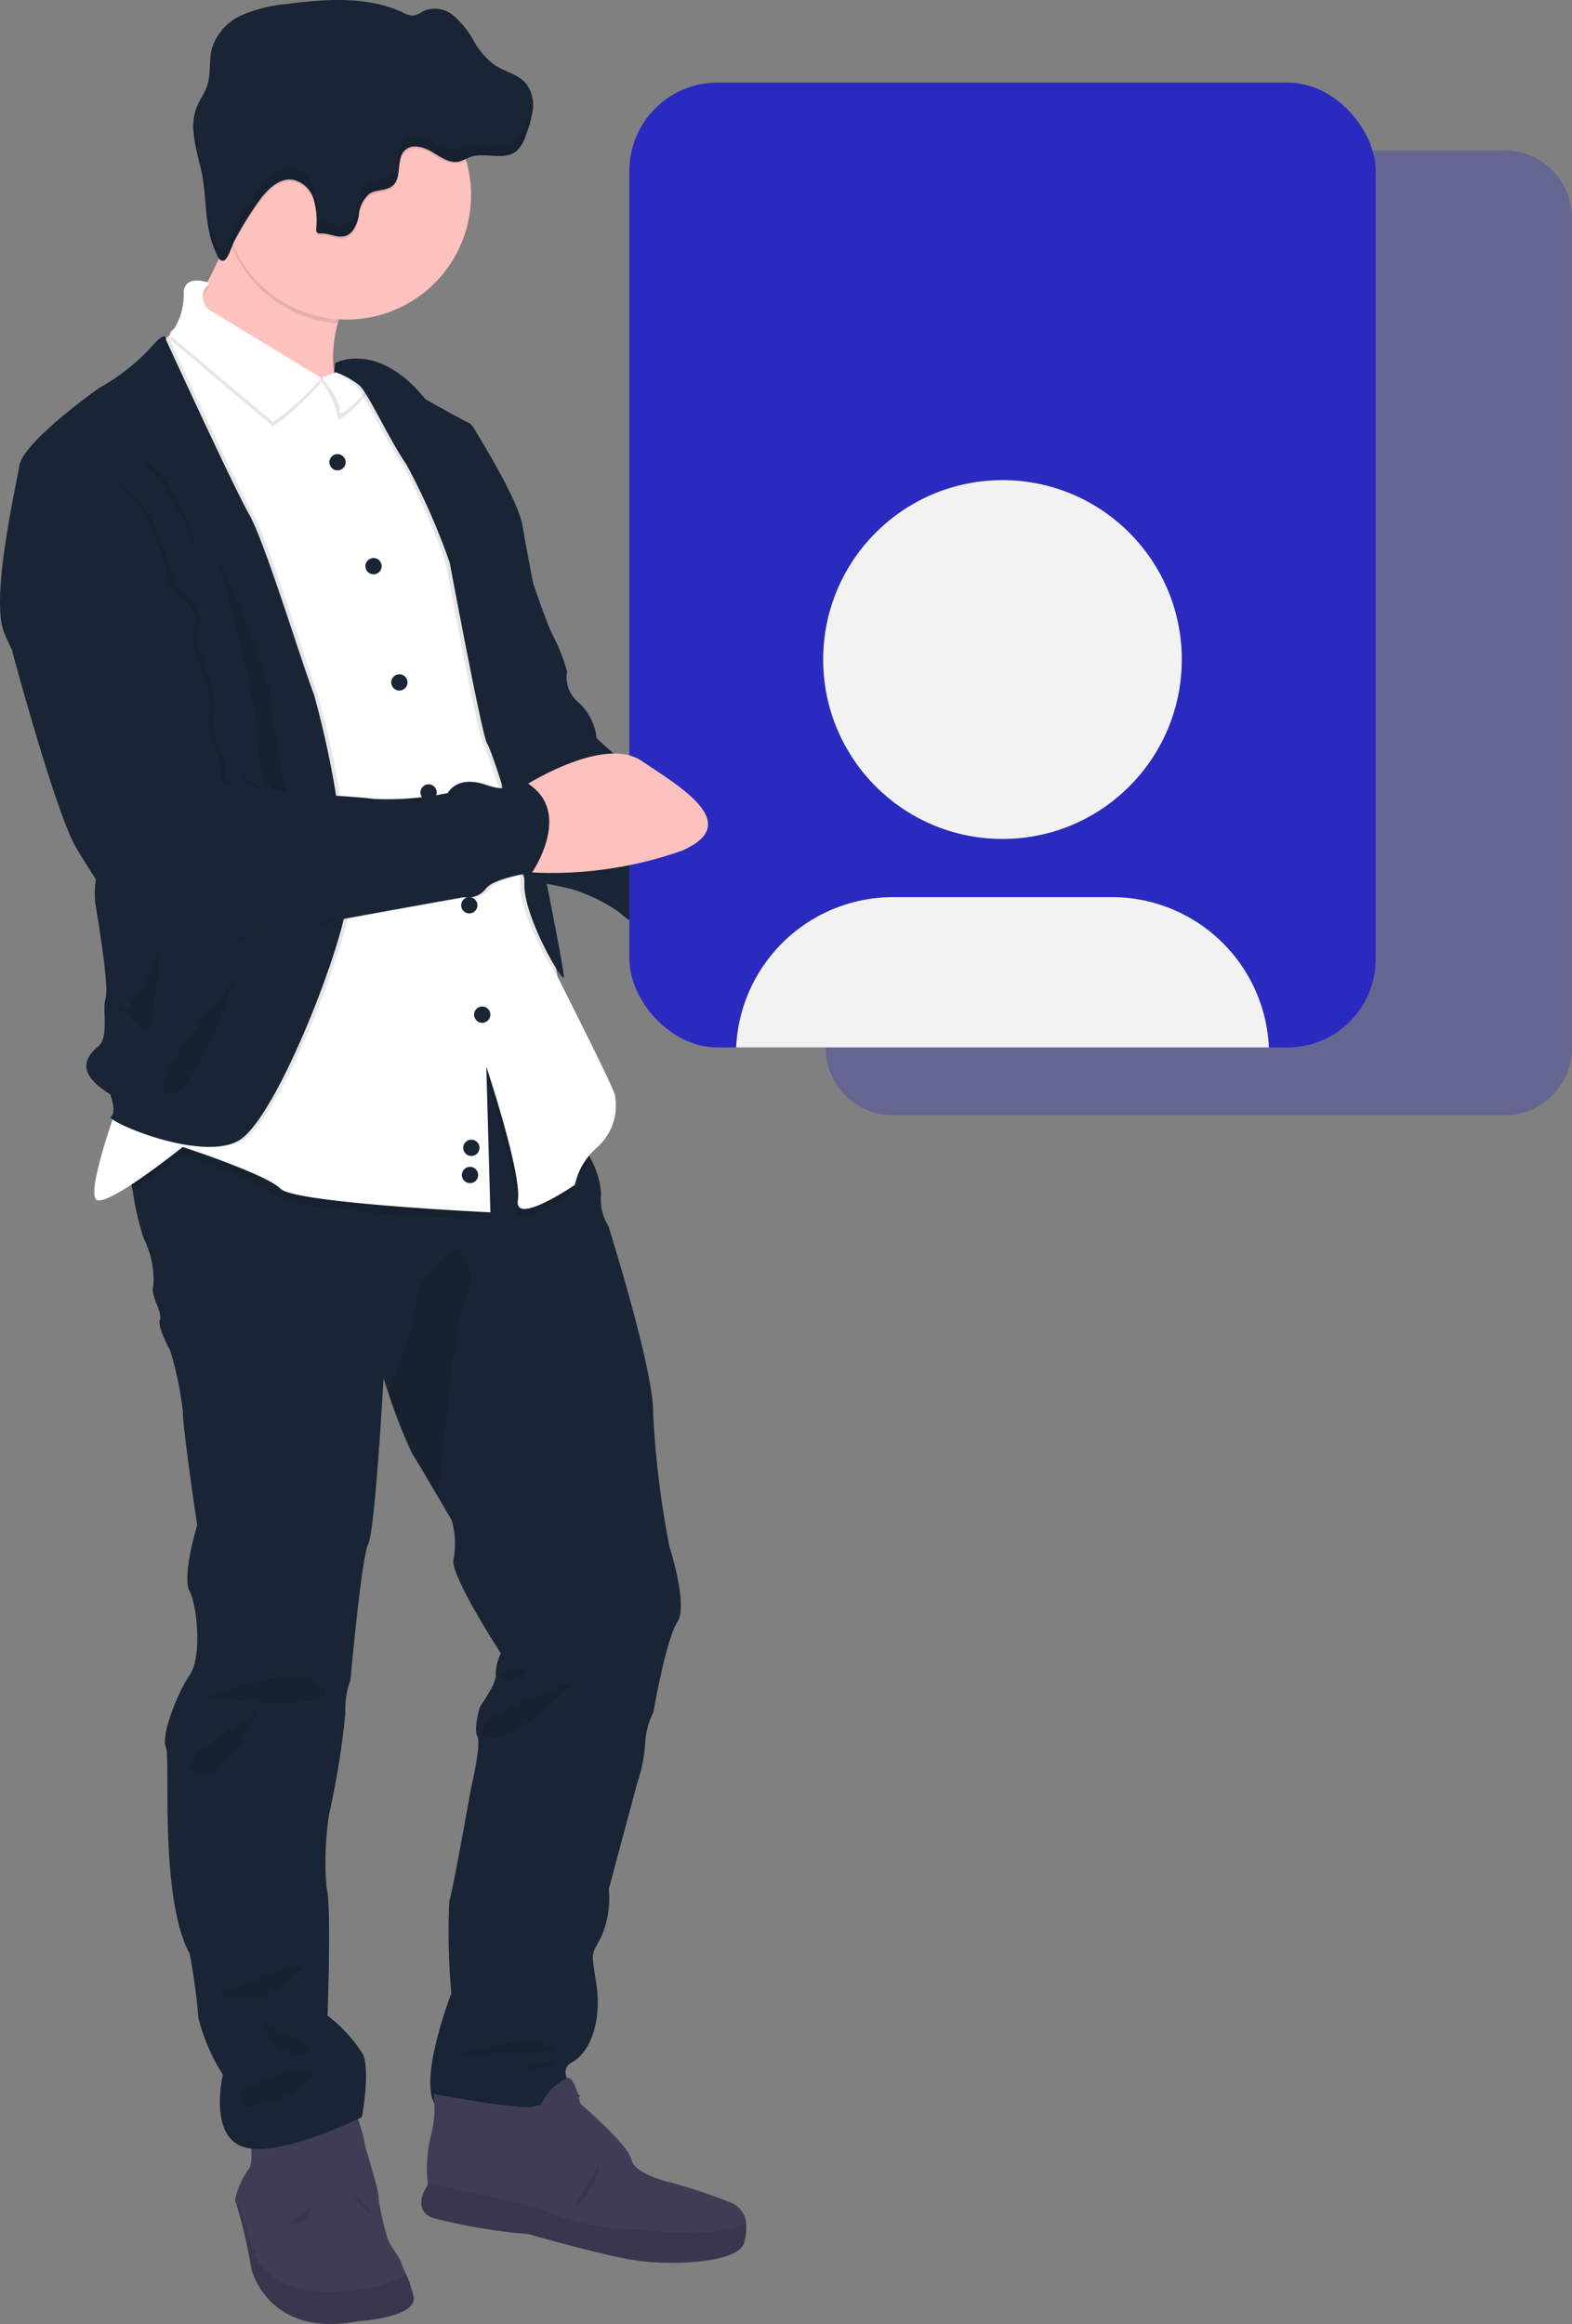 <svg xmlns="http://www.w3.org/2000/svg" width="87.721" height="129.616" viewBox="0 0 87.721 129.616">
  <rect x="0" y="0" width="87.721" height="129.616" fill="#808080" stroke="none"/>
  <g id="Group_7" data-name="Group 7" transform="translate(-732 111.978)">
    <g id="undraw_personal_site_xyd1" transform="translate(732 -111.978)">
      <path id="Path_10" data-name="Path 10" d="M319.878,305.25H285.762A3.764,3.764,0,0,0,282,309.014V355.3a3.764,3.764,0,0,0,3.764,3.762h34.113a3.764,3.764,0,0,0,3.767-3.762V309.014a3.764,3.764,0,0,0-3.767-3.764Z" transform="translate(-235.924 -296.86)" fill="#2a2ac0" opacity="0.3"/>
      <path id="Path_12" data-name="Path 12" d="M272.822,424.79c-1.683.639-5.6.712-7.349.708h-.857l-1.117-2.273,1.117-1.9s1.025-.28,2.385-.527c2.009-.362,4.757-.659,6.068.168C275.267,422.326,275.02,423.956,272.822,424.79Z" transform="translate(-221.128 -373.277)" fill="#fec2be"/>
      <path id="Path_13" data-name="Path 13" d="M265.473,426.237h-.857l-1.117-2.273,1.117-1.9s1.025-.28,2.385-.527C265.9,422.35,263.243,424.109,265.473,426.237Z" transform="translate(-221.128 -374.016)" opacity="0.1"/>
      <path id="Path_14" data-name="Path 14" d="M209.672,349.89l.494-.57s2.536,4.019,2.8,5.534.606,3.258.606,3.258.659,1.977,1.061,2.843a10.222,10.222,0,0,1,.833,2.085,1.809,1.809,0,0,0,.659,1.743,3.176,3.176,0,0,1,.988,1.976s2.879,2.807,4.394,2.882,5.877.833,5.725,1.591,1.818,1.212,2.612,1.4-5.116,2.464-1.667,5.383c0,0-2.2.455-2.424.988s-2.54-.3-2.54-.3a2.4,2.4,0,0,0-2.2-1.249,3.437,3.437,0,0,1-2.576-.949,9.557,9.557,0,0,0-2.655-1.318c-.949-.257-2.2-.379-2.237-.642s-5.682-24.633-5.682-24.633Z" transform="translate(-183.824 -325.586)" fill="#4c4981"/>
      <path id="Path_15" data-name="Path 15" d="M209.672,349.89l.494-.57s2.536,4.019,2.8,5.534.606,3.258.606,3.258.659,1.977,1.061,2.843a10.222,10.222,0,0,1,.833,2.085,1.809,1.809,0,0,0,.659,1.743,3.176,3.176,0,0,1,.988,1.976s2.879,2.807,4.394,2.882,5.877.833,5.725,1.591,1.818,1.212,2.612,1.4-5.116,2.464-1.667,5.383c0,0-2.2.455-2.424.988s-2.54-.3-2.54-.3a2.4,2.4,0,0,0-2.2-1.249,3.437,3.437,0,0,1-2.576-.949,9.557,9.557,0,0,0-2.655-1.318c-.949-.257-2.2-.379-2.237-.642s-5.682-24.633-5.682-24.633Z" transform="translate(-183.824 -325.586)" fill="#192534"/>
      <path id="Path_16" data-name="Path 16" d="M181.536,646.112c-5,.939-5.913-2.9-5.913-2.9a28.694,28.694,0,0,0-.85-3.666.409.409,0,0,1-.04-.329h0a4.431,4.431,0,0,1,.735-1.6c.313-.369.056-1.9.056-1.9l5.8-1.479a8.95,8.95,0,0,1,.57,1.706c.056.54.909,2.984.824,3.324a13.636,13.636,0,0,0,.425,1.934c.056.54.768,1.337.827,1.621a6.7,6.7,0,0,0,.329.748,7.688,7.688,0,0,1,.369,1.156C184.919,645.911,181.536,646.112,181.536,646.112Z" transform="translate(-161.59 -516.644)" fill="#3f3d56"/>
      <path id="Path_17" data-name="Path 17" d="M181.536,656.265c-5,.939-5.913-2.9-5.913-2.9a28.694,28.694,0,0,0-.85-3.666.408.408,0,0,1-.04-.329l1.2,3.452s.988,2.075,4.691,1.762a8.606,8.606,0,0,0,3.64-.873,7.686,7.686,0,0,1,.369,1.156C184.919,656.064,181.536,656.265,181.536,656.265Z" transform="translate(-161.59 -526.796)" opacity="0.1"/>
      <path id="Path_18" data-name="Path 18" d="M183.6,651.888s1.252.03,1.337-.988Z" transform="translate(-167.548 -527.822)" opacity="0.1"/>
      <path id="Path_19" data-name="Path 19" d="M187.131,482.427c-.626.936-1.337,5.03-1.337,5.03a4.283,4.283,0,0,0-.455,1.733,8.8,8.8,0,0,1-.455,2.247l-1.578,5.883a5.338,5.338,0,0,1-.425,2.672c-.6,1.107-.54.768-.257,2.7s-.329,3.722-1.364,4.282.455,1.9.455,1.9-6.539,1.762-7.906.682.712-6.424.712-6.424a38.308,38.308,0,0,1-.115-5.145c.214-.652,1.2-6.226,1.2-6.226s.6-2.53.369-2.965.142-1.647.142-1.647.965-1.367.88-1.792a2.626,2.626,0,0,1,.287-1.192s-2.9-4.434-2.635-5.271a4.731,4.731,0,0,0-.112-2.158s-.366-.629-.807-1.38c-.54-.922-1.192-2.029-1.41-2.372A28.8,28.8,0,0,1,171,469.61c-.158-.458-.264-.771-.264-.771s-.458,8.357-.853,9.224-.988,7.577-.988,7.577a4.746,4.746,0,0,0-.287,1.878,47.043,47.043,0,0,1-.909,5.626,17.532,17.532,0,0,0-.142,4.095c.283.853.056,7.132.056,7.132a8.2,8.2,0,0,1,1.976,2.161c.412.939-.056,3.5-.056,3.5s-4.549,2.276-6.568,1.68-1.192-4.039-1.192-4.039a10.982,10.982,0,0,1-1.364-3.152,35.7,35.7,0,0,0-.484-3.584c-1.733-3.182-1.051-10.913-1.334-11.529s.6-2.965,1.318-4.006.428-3.894,0-4.72.428-3.666.428-3.666-.824-5.514-.8-6.368a19.2,19.2,0,0,0-.708-3.38s-.741-1.318-.57-1.706-.57-1.42-.369-1.874a5.125,5.125,0,0,0-.54-2.675,15.906,15.906,0,0,1-.606-2.616c-.175-.988-.3-1.845-.3-1.845l4.691-3.782,11.635-3.054,4.408-1.42,4.282,6.763s.441.708.833,1.525a4.624,4.624,0,0,1,.586,1.977,2.731,2.731,0,0,0,.4,1.762s2.56,8.1,2.5,10.429a52.177,52.177,0,0,0,.909,7.448S187.757,481.488,187.131,482.427Z" transform="translate(-149.335 -391.955)" fill="#192534"/>
      <path id="Path_20" data-name="Path 20" d="M174.647,323.189c-.181-.076-12.547-5.182-10.844-6.2,1.011-.6,2.256-3.156,3.106-5.155.6-1.393.988-2.52.988-2.52s9.925-1.762,6.374,4.322a11.2,11.2,0,0,0-1.252,2.994A6.736,6.736,0,0,0,174.647,323.189Z" transform="translate(-154.164 -298.602)" fill="#fec2be"/>
      <path id="Path_21" data-name="Path 21" d="M180.932,313.639a11.2,11.2,0,0,0-1.252,2.994,6.918,6.918,0,0,1-5.86-4.118,6.716,6.716,0,0,1-.26-.679c.6-1.393.988-2.52.988-2.52S184.483,307.555,180.932,313.639Z" transform="translate(-160.816 -298.602)" opacity="0.1"/>
      <path id="Path_22" data-name="Path 22" d="M186.428,296.195a6.934,6.934,0,0,1-13.279,2.8,6.855,6.855,0,0,1-.59-2.8,6.934,6.934,0,0,1,13.6-1.92A6.849,6.849,0,0,1,186.428,296.195Z" transform="translate(-160.145 -285.309)" fill="#fec2be"/>
      <path id="Path_23" data-name="Path 23" d="M182.211,456.578a4.252,4.252,0,0,0-1,1.917s-3.409,2.329-3.182.85-1.762-7.445-1.762-7.445l.227,8.127s-10.917-.511-11.711-1.318-5.458-2.332-5.458-2.332-1.426,1.146-2.737,2.016c-.175-.988-.3-1.845-.3-1.845l4.691-3.782,11.688-3.057,4.408-1.42,4.282,6.763S181.809,455.771,182.211,456.578Z" transform="translate(-149.228 -391.955)" opacity="0.1"/>
      <path id="Path_24" data-name="Path 24" d="M178.916,373.12a3.834,3.834,0,0,0-1.252,2.1s-3.409,2.332-3.182.853-1.762-7.445-1.762-7.445l.227,8.127s-10.913-.511-11.711-1.318-5.455-2.329-5.455-2.329-4.039,3.241-4.776,2.965,1.318-5.8,1.318-5.8l2.1-32.282s-.567-9.606.287-9.948a1.182,1.182,0,0,0,.356-.224,3.619,3.619,0,0,0,.781-2.392c.056-1.021,1.42-.511,1.42-.511l-.794,1.024,7.043,4.282.063.036a8.049,8.049,0,0,1,.847-.382,3.063,3.063,0,0,1,2-.244,1.937,1.937,0,0,1,.744.659,8.421,8.421,0,0,1,.959,1.944l2.536,4.328s1.318,5.742,1.318,5.969.4,5.455.853,6.025a9.5,9.5,0,0,1,.738,4.263,23.169,23.169,0,0,0,.283,4.039c1.878,1.532,2.843,6.763,2.843,6.763s2.965,5.857,3.182,6.539A3.109,3.109,0,0,1,178.916,373.12Z" transform="translate(-145.583 -309.139)" fill="#fff"/>
      <path id="Path_25" data-name="Path 25" d="M172.079,330.938a14.539,14.539,0,0,1-2.685,2.464l-5.765-4.869a3.616,3.616,0,0,0,.781-2.388c.056-1.024,1.42-.514,1.42-.514l-.165.214a.916.916,0,0,0,.247,1.344Z" transform="translate(-154.157 -309.616)" opacity="0.1"/>
      <path id="Path_26" data-name="Path 26" d="M172.079,330.227a14.481,14.481,0,0,1-2.685,2.461l-5.765-4.856a3.619,3.619,0,0,0,.781-2.392c.056-1.021,1.42-.511,1.42-.511l-.165.214a.916.916,0,0,0,.247,1.344Z" transform="translate(-154.157 -309.145)" fill="#fff"/>
      <path id="Path_27" data-name="Path 27" d="M191.643,341.813c-.744.889-1.8,1.9-1.749,1.393a4.4,4.4,0,0,0-1.064-2.125,3.136,3.136,0,0,1,2.065.059A1.871,1.871,0,0,1,191.643,341.813Z" transform="translate(-171.056 -319.964)" opacity="0.1"/>
      <path id="Path_28" data-name="Path 28" d="M192.137,341c-.744.889-1.8,1.9-1.749,1.393s-.56-1.318-.988-1.825a3.061,3.061,0,0,1,2-.241A1.914,1.914,0,0,1,192.137,341Z" transform="translate(-171.438 -319.497)" fill="#fff"/>
      <circle id="Ellipse_4" data-name="Ellipse 4" cx="0.455" cy="0.455" r="0.455" transform="translate(18.381 25.325)" fill="#192534"/>
      <circle id="Ellipse_5" data-name="Ellipse 5" cx="0.455" cy="0.455" r="0.455" transform="translate(21.83 37.605)" fill="#192534"/>
      <circle id="Ellipse_6" data-name="Ellipse 6" cx="0.455" cy="0.455" r="0.455" transform="translate(25.733 50.034)" fill="#192534"/>
      <circle id="Ellipse_7" data-name="Ellipse 7" cx="0.455" cy="0.455" r="0.455" transform="translate(25.848 63.563)" fill="#192534"/>
      <circle id="Ellipse_8" data-name="Ellipse 8" cx="0.455" cy="0.455" r="0.455" transform="translate(20.39 31.122)" fill="#192534"/>
      <circle id="Ellipse_9" data-name="Ellipse 9" cx="0.455" cy="0.455" r="0.455" transform="translate(23.46 43.742)" fill="#192534"/>
      <circle id="Ellipse_10" data-name="Ellipse 10" cx="0.455" cy="0.455" r="0.455" transform="translate(26.454 56.135)" fill="#192534"/>
      <circle id="Ellipse_11" data-name="Ellipse 11" cx="0.455" cy="0.455" r="0.455" transform="translate(25.773 65.078)" fill="#192534"/>
      <path id="Path_29" data-name="Path 29" d="M144.778,334.426s.076-.685-.909.491a11.906,11.906,0,0,1-2.843,2.2s-4.207,2.965-4.434,4.322-1.591,7.277-.873,9.247,6.213,11.408,6.213,11.408a5.086,5.086,0,0,0-1.1,3.712c.343,2.006.758,4.776.567,5.383s.227,2.121-.415,2.652-1.318,1.44.682,2.655c0,0,.379,1.021.036,1.248s5.04,2.579,7.161,1.318,5.952-11.256,6.028-13.506a53.438,53.438,0,0,0-1.858-11.368c-.682-1.743-2.728-8.529-3.6-10.044S144.778,334.426,144.778,334.426Z" transform="translate(-135.301 -315.466)" opacity="0.1"/>
      <path id="Path_30" data-name="Path 30" d="M144.138,334.426s.076-.685-.909.491a11.906,11.906,0,0,1-2.843,2.2s-4.207,2.965-4.434,4.322-1.591,7.277-.873,9.247,6.216,11.408,6.216,11.408a5.138,5.138,0,0,0-1.11,3.712c.329,2,.761,4.776.57,5.383s.227,2.121-.415,2.652-1.318,1.44.682,2.655c0,0,.379,1.021.036,1.248s5.04,2.579,7.161,1.318,5.952-11.256,6.028-13.506a53.439,53.439,0,0,0-1.858-11.368c-.682-1.743-2.734-8.5-3.607-10.021S144.138,334.426,144.138,334.426Z" transform="translate(-134.872 -315.466)" fill="#192534"/>
      <path id="Path_31" data-name="Path 31" d="M158.35,354.38s3.258,3.6,3.146,5.989A7.642,7.642,0,0,0,158.35,354.38Z" transform="translate(-150.616 -328.98)" opacity="0.1"/>
      <path id="Path_32" data-name="Path 32" d="M172,372.33c0,.115,2.2,8.3,2.085,9.322a20.153,20.153,0,0,0,.642,4.055l1.024-.264s-.8-4.207-.949-5.761S172,372.33,172,372.33Z" transform="translate(-159.77 -341.017)" opacity="0.1"/>
      <path id="Path_33" data-name="Path 33" d="M166.522,443.2c-.076.112-5.192,5.913-3.752,6.328S166.522,443.2,166.522,443.2Z" transform="translate(-153.409 -388.541)" opacity="0.1"/>
      <path id="Path_34" data-name="Path 34" d="M157.245,438.71c-.112.076-2.046,4.17-2.273,3.07s1.667,2.994,1.976-.036Z" transform="translate(-148.338 -385.53)" opacity="0.1"/>
      <path id="Path_35" data-name="Path 35" d="M191.572,338.235s2.112-1.288,4.767,2.006c0,0,1.93,1.1,2.5,1.367s1.212,7.313,1.212,7.313,1.252,3.031.909,4.777.988,7.728.988,7.728,2.2,10.765,2.125,11.068-2.24-3.373-2.2-5.185-1.818-7.5-2.082-7.847-2.085-10.08-2.085-10.08a36.661,36.661,0,0,0-2.421-5.5c-.942-1.357-2.125-3.953-2.616-4.4a5.007,5.007,0,0,0-1.176-.758Z" transform="translate(-172.839 -317.987)" opacity="0.1"/>
      <path id="Path_36" data-name="Path 36" d="M191.543,338.235s2.368-1.288,5.024,2.006c0,0,1.93,1.1,2.5,1.367s1.212,7.313,1.212,7.313,1.252,3.031.909,4.777.988,7.728.988,7.728,2.2,10.765,2.125,11.068-2.237-3.373-2.2-5.192-1.818-7.5-2.082-7.847-2.085-10.08-2.085-10.08a36.722,36.722,0,0,0-2.424-5.495c-.945-1.364-2.125-3.953-2.616-4.4a4.687,4.687,0,0,0-1.4-.758Z" transform="translate(-172.839 -317.987)" fill="#192534"/>
      <path id="Path_37" data-name="Path 37" d="M204.9,491.309c-.659,1.443-1.222,8.687-1.6,10.986-.54-.922-1.192-2.029-1.41-2.372a28.8,28.8,0,0,1-1.318-3.38c.428-1.041,1.611-4.025,1.611-5.119,0-1.337,2.161-3.014,2.161-3.014A2.507,2.507,0,0,1,204.9,491.309Z" transform="translate(-178.928 -418.859)" opacity="0.1"/>
      <path id="Path_38" data-name="Path 38" d="M169.71,562.4s5-2.131,6.48-.626S169.71,562.4,169.71,562.4Z" transform="translate(-158.234 -467.695)" opacity="0.1"/>
      <path id="Path_39" data-name="Path 39" d="M170.745,567.36s-5.06,2.843-3.324,3.327S170.745,567.36,170.745,567.36Z" transform="translate(-156.456 -471.802)" opacity="0.1"/>
      <path id="Path_40" data-name="Path 40" d="M221.053,559.85s-2.158.145-1.334.57S221.053,559.85,221.053,559.85Z" transform="translate(-191.643 -466.765)" opacity="0.1"/>
      <path id="Path_41" data-name="Path 41" d="M221.727,561.84c-.03.142-6.282,2.161-5.06,3.07S221.727,561.84,221.727,561.84Z" transform="translate(-189.617 -468.1)" opacity="0.1"/>
      <path id="Path_42" data-name="Path 42" d="M172,611.7c.939-.145,6.17-2.56,4.121-.827A4.075,4.075,0,0,1,172,611.7Z" transform="translate(-159.77 -500.562)" opacity="0.1"/>
      <path id="Path_43" data-name="Path 43" d="M179.8,620.43a2.033,2.033,0,0,0,2.191,1.535C183.727,621.738,179.8,620.43,179.8,620.43Z" transform="translate(-165 -507.39)" opacity="0.1"/>
      <path id="Path_44" data-name="Path 44" d="M175.4,628.851c.313-.086,4.039-1.792,4.121-.988s-3.551,2.187-3.834,1.762A1.521,1.521,0,0,1,175.4,628.851Z" transform="translate(-162.05 -512.23)" opacity="0.1"/>
      <path id="Path_45" data-name="Path 45" d="M212,623.707c.455-.03,4.717-1.393,5.57-.171Z" transform="translate(-186.593 -509.132)" opacity="0.1"/>
      <path id="Path_46" data-name="Path 46" d="M223.72,626.642a1.534,1.534,0,0,1,1.479-.329C225.937,626.642,223.72,626.642,223.72,626.642Z" transform="translate(-194.452 -511.272)" opacity="0.1"/>
      <path id="Path_47" data-name="Path 47" d="M195.08,648.9a1.272,1.272,0,0,0,.965.988Z" transform="translate(-175.247 -526.481)" opacity="0.1"/>
      <path id="Path_48" data-name="Path 48" d="M224.243,638.274c-.283,1.166-4.263,1.278-6.167.965s-5.857-1.449-5.857-1.449a31.691,31.691,0,0,1-5.369-.909c-1.222-.514-.257-1.818-.257-1.818v-.122a7.429,7.429,0,0,1,.181-2.665,5.876,5.876,0,0,0,.142-2.306s5.883,1.136,6,.6a3.016,3.016,0,0,1,1.449-1.479c.425-.161.741,1.423.741,1.423s2.672,2.273,2.843,3.1,2.046,1.252,2.046,1.252a31.876,31.876,0,0,1,3.581,1.192,1.38,1.38,0,0,1,.784,1.1,3.07,3.07,0,0,1-.112,1.12Z" transform="translate(-182.725 -513.187)" fill="#3f3d56"/>
      <path id="Path_49" data-name="Path 49" d="M224.243,650.214c-.283,1.166-4.263,1.278-6.167.965s-5.857-1.449-5.857-1.449a31.691,31.691,0,0,1-5.369-.909c-1.222-.514-.257-1.818-.257-1.818v-.122l5.949,1.318a16.168,16.168,0,0,0,4.8,1.252c1.647,0,5.307.659,7.01-.329A3.07,3.07,0,0,1,224.243,650.214Z" transform="translate(-182.725 -525.127)" opacity="0.1"/>
      <path id="Path_50" data-name="Path 50" d="M233.6,643.38a3.87,3.87,0,0,1-1.42,2.5Z" transform="translate(-200.126 -522.78)" opacity="0.1"/>
      <path id="Path_51" data-name="Path 51" d="M186.172,294.268a2.012,2.012,0,0,1-.329.142,2.108,2.108,0,0,1-1.528-.5c-.474-.287-1.127-.5-1.538-.128-.534.484-.145,1.525-.7,1.993-.349.3-.9.194-1.291.438a1.842,1.842,0,0,0-.6,1.239c-.1.461-.293.988-.744,1.123s-.873-.161-1.318-.145c-.092,0-.2.016-.26-.053a.273.273,0,0,1-.046-.2,4.368,4.368,0,0,0-.142-1.647,1.581,1.581,0,0,0-1.156-1.084c-.8-.122-1.469.576-1.94,1.235a20.267,20.267,0,0,0-1.344,2.164,1.368,1.368,0,0,0-.066.148,6.855,6.855,0,0,1-.59-2.8,6.934,6.934,0,0,1,13.6-1.92Z" transform="translate(-160.158 -285.302)" opacity="0.1"/>
      <path id="Path_52" data-name="Path 52" d="M171.236,288.531c.471-.659,1.14-1.354,1.94-1.232a1.561,1.561,0,0,1,1.146,1.084,4.309,4.309,0,0,1,.145,1.647.28.28,0,0,0,.046.208c.063.066.168.056.26.053.445,0,.889.273,1.318.145s.659-.659.748-1.123a1.755,1.755,0,0,1,.6-1.239c.4-.25.939-.142,1.291-.441.547-.468.161-1.505.7-1.993.412-.369,1.067-.158,1.538.128s.988.659,1.528.5a5.087,5.087,0,0,0,.517-.221c.843-.329,1.937.224,2.635-.352a2,2,0,0,0,.524-.909,5.715,5.715,0,0,0,.385-1.449,1.947,1.947,0,0,0-.385-1.41c-.451-.534-1.212-.659-1.789-1.057a4.388,4.388,0,0,1-1.143-1.347,5.034,5.034,0,0,0-1.11-1.38,1.627,1.627,0,0,0-1.67-.26,1.8,1.8,0,0,1-.547.257,1.117,1.117,0,0,1-.6-.165c-1.976-.929-4.266-.764-6.427-.488a8.413,8.413,0,0,0-2.533.613,3.04,3.04,0,0,0-1.706,1.871c-.178.659-.043,1.393-.254,2.049-.145.448-.441.83-.609,1.268-.458,1.2.092,2.517.329,3.778.254,1.38.125,2.872.712,4.177.115.257.244.7.534.537.214-.125.422-.853.544-1.08A20.6,20.6,0,0,1,171.236,288.531Z" transform="translate(-156.822 -277.272)" fill="#192534"/>
      <path id="Path_53" data-name="Path 53" d="M138.664,365.589l-1.024,2.919s2.424,9.019,3.561,10.913,2.816,4.322,2.816,4.322a10.4,10.4,0,0,0,6.061.761c3.261-.659,12.771-2.352,12.771-2.352a1.268,1.268,0,0,0,1.216-.455c.415-.606,2.576-.909,2.576-.909s2.5-3.624-.57-5.152c0,0-.379.833-2.006.264s-2.125.455-2.125.455a16.725,16.725,0,0,1-4.131.329c-1.5-.2-5.152-.267-5.531-.57a.484.484,0,0,0-.685.053,4.177,4.177,0,0,1-1.216-.685c-.3-.329-.718.382-.718.382s-.53-.306-.379-.685-.494-1.818-.494-1.818a3.663,3.663,0,0,1-.112-1.7c.188-.761-.949-3.488-.949-3.488a4.846,4.846,0,0,1,.152-1.364c.191-.682-1.44-2.046-1.44-2.046s-1.591-7.731-4.964-5.192A6.63,6.63,0,0,0,138.664,365.589Z" transform="translate(-136.728 -332.115)" opacity="0.1"/>
      <path id="Path_54" data-name="Path 54" d="M213.545,415.93c-.04.267-.873,1.318-.57,1.515s.8.076.329.685-.415,1.515-.112,1.4a3.623,3.623,0,0,0,.8-2.009A5.96,5.96,0,0,0,213.545,415.93Z" transform="translate(-187.203 -370.254)" opacity="0.1"/>
      <g id="Group_6" data-name="Group 6" transform="translate(10.775 5.533)" opacity="0.1">
        <path id="Path_55" data-name="Path 55" d="M174.307,301.362a1.575,1.575,0,0,0-1.153-1.081c-.8-.122-1.469.577-1.94,1.235a20.27,20.27,0,0,0-1.344,2.164c-.122.227-.329.952-.544,1.077-.29.171-.418-.28-.534-.537-.586-1.3-.458-2.8-.712-4.177a23.587,23.587,0,0,1-.488-2.434,11.752,11.752,0,0,0,.488,3.04c.254,1.38.125,2.876.712,4.18.115.254.244.7.534.534.214-.125.422-.85.544-1.077a20.27,20.27,0,0,1,1.344-2.164c.471-.659,1.14-1.357,1.94-1.235a1.575,1.575,0,0,1,1.153,1.08,3.022,3.022,0,0,1,.155.853A3.952,3.952,0,0,0,174.307,301.362Z" transform="translate(-167.58 -296.444)"/>
        <path id="Path_56" data-name="Path 56" d="M200.193,295.4a2,2,0,0,1-.524.909c-.692.58-1.785.033-2.635.356a5.064,5.064,0,0,1-.517.217,2.09,2.09,0,0,1-1.528-.5c-.474-.287-1.127-.5-1.538-.129-.534.484-.145,1.522-.7,1.993-.352.3-.9.194-1.291.438a1.842,1.842,0,0,0-.6,1.239c-.1.461-.293.988-.748,1.123s-.87-.161-1.318-.145c-.092,0-.2.016-.26-.053a.2.2,0,0,1-.033-.056v.458a.273.273,0,0,0,.046.2c.063.069.168.056.26.053.445,0,.889.273,1.318.145s.659-.659.748-1.12a1.775,1.775,0,0,1,.6-1.242c.4-.254.939-.142,1.291-.438.55-.468.161-1.509.7-1.976.412-.372,1.067-.158,1.538.128s.988.659,1.528.5c.181-.049.329-.155.517-.221.843-.329,1.937.224,2.635-.356a2,2,0,0,0,.511-.909,5.729,5.729,0,0,0,.385-1.446,2.375,2.375,0,0,0,0-.507A5.893,5.893,0,0,1,200.193,295.4Z" transform="translate(-181.607 -294.07)"/>
      </g>
      <rect id="Rectangle_15" data-name="Rectangle 15" width="41.645" height="53.814" rx="4.92" transform="translate(35.121 4.605)" fill="#2a2ac0"/>
      <ellipse id="Ellipse_12" data-name="Ellipse 12" cx="10.006" cy="10.006" rx="10.006" ry="10.006" transform="translate(45.935 26.779)" fill="#f2f2f2"/>
      <path id="Path_57" data-name="Path 57" d="M293.25,467.633H263.52a8.775,8.775,0,0,1,8.764-8.383h12.2a8.775,8.775,0,0,1,8.764,8.381Z" transform="translate(-222.441 -409.215)" fill="#f2f2f2"/>
      <path id="Path_58" data-name="Path 58" d="M223.23,406.764s4.51-2.965,6.69-1.5,5.742,3.525,2.237,5.02a21.832,21.832,0,0,1-8.344,1.206Z" transform="translate(-194.124 -362.831)" fill="#fec2be"/>
      <path id="Path_59" data-name="Path 59" d="M138.008,365.542,137,368.461s2.424,9.019,3.561,10.913,2.79,4.322,2.79,4.322a10.4,10.4,0,0,0,6.061.761c3.261-.659,12.771-2.352,12.771-2.352a1.268,1.268,0,0,0,1.216-.455c.415-.609,2.589-.919,2.589-.919s2.5-3.624-.57-5.152c0,0-.379.833-2.006.264s-2.125.455-2.125.455a16.821,16.821,0,0,1-4.131.329c-1.479-.2-5.152-.267-5.531-.57a.484.484,0,0,0-.682.04,4.177,4.177,0,0,1-1.216-.685c-.3-.329-.718.382-.718.382s-.53-.306-.379-.685-.494-1.818-.494-1.818a3.663,3.663,0,0,1-.112-1.7c.188-.761-.949-3.488-.949-3.488a4.844,4.844,0,0,1,.152-1.364c.191-.682-1.44-2.046-1.44-2.046s-1.591-7.731-4.964-5.192A6.676,6.676,0,0,0,138.008,365.542Z" transform="translate(-136.299 -332.068)" fill="#192534"/>
    </g>
  </g>
</svg>
